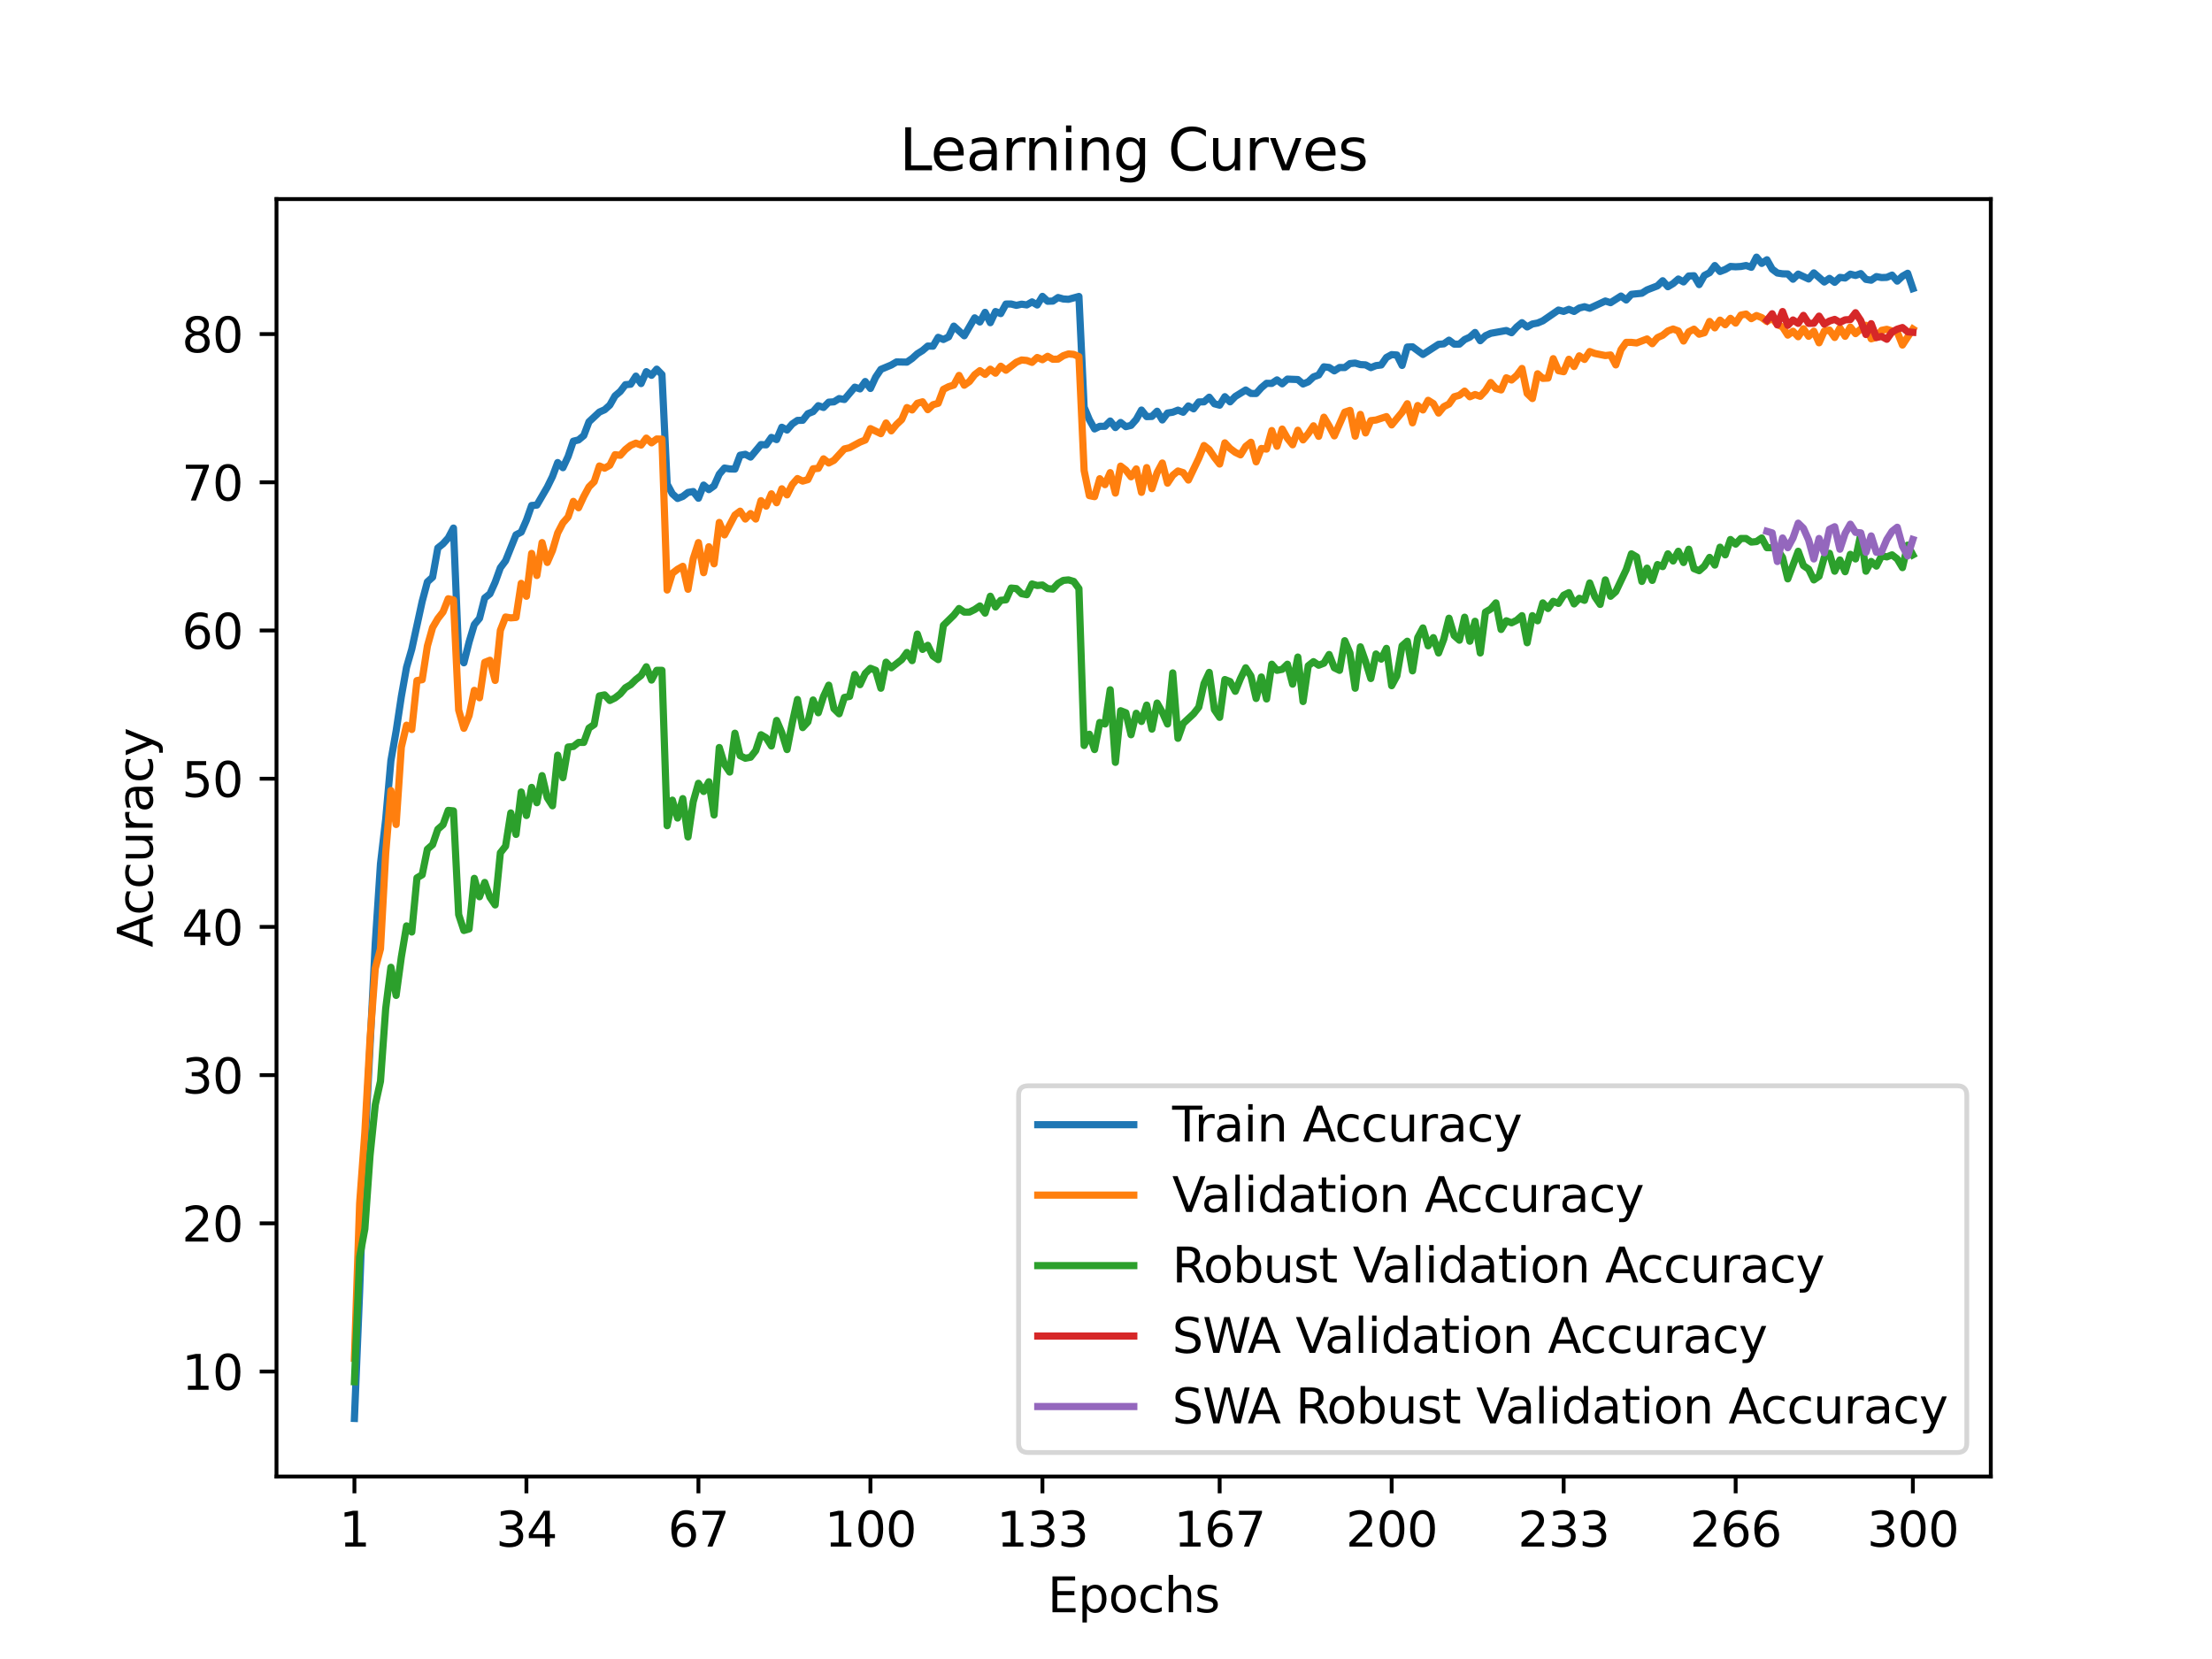 <?xml version="1.0" encoding="utf-8" standalone="no"?>
<!DOCTYPE svg PUBLIC "-//W3C//DTD SVG 1.1//EN"
  "http://www.w3.org/Graphics/SVG/1.1/DTD/svg11.dtd">
<svg xmlns:xlink="http://www.w3.org/1999/xlink" width="460.8pt" height="345.6pt" viewBox="0 0 460.8 345.6" xmlns="http://www.w3.org/2000/svg" version="1.1">
 <defs>
  <style type="text/css">*{stroke-linejoin: round; stroke-linecap: butt}</style>
 </defs>
 <g id="figure_1">
  <g id="patch_1">
   <path d="M 0 345.6 
L 460.8 345.6 
L 460.8 0 
L 0 0 
z
" style="fill: #ffffff"/>
  </g>
  <g id="axes_1">
   <g id="patch_2">
    <path d="M 57.6 307.584 
L 414.72 307.584 
L 414.72 41.472 
L 57.6 41.472 
z
" style="fill: #ffffff"/>
   </g>
   <g id="matplotlib.axis_1">
    <g id="xtick_1">
     <g id="line2d_1">
      <defs>
       <path id="m55109e3417" d="M 0 0 
L 0 3.5 
" style="stroke: #000000; stroke-width: 0.8"/>
      </defs>
      <g>
       <use xlink:href="#m55109e3417" x="73.833" y="307.584" style="stroke: #000000; stroke-width: 0.8"/>
      </g>
     </g>
     <g id="text_1">
      <!-- 1 -->
      <g transform="translate(70.651 322.182) scale(0.1 -0.1)">
       <defs>
        <path id="DejaVuSans-31" d="M 794 531 
L 1825 531 
L 1825 4091 
L 703 3866 
L 703 4441 
L 1819 4666 
L 2450 4666 
L 2450 531 
L 3481 531 
L 3481 0 
L 794 0 
L 794 531 
z
" transform="scale(0.016)"/>
       </defs>
       <use xlink:href="#DejaVuSans-31"/>
      </g>
     </g>
    </g>
    <g id="xtick_2">
     <g id="line2d_2">
      <g>
       <use xlink:href="#m55109e3417" x="109.664" y="307.584" style="stroke: #000000; stroke-width: 0.8"/>
      </g>
     </g>
     <g id="text_2">
      <!-- 34 -->
      <g transform="translate(103.302 322.182) scale(0.1 -0.1)">
       <defs>
        <path id="DejaVuSans-33" d="M 2597 2516 
Q 3050 2419 3304 2112 
Q 3559 1806 3559 1356 
Q 3559 666 3084 287 
Q 2609 -91 1734 -91 
Q 1441 -91 1130 -33 
Q 819 25 488 141 
L 488 750 
Q 750 597 1062 519 
Q 1375 441 1716 441 
Q 2309 441 2620 675 
Q 2931 909 2931 1356 
Q 2931 1769 2642 2001 
Q 2353 2234 1838 2234 
L 1294 2234 
L 1294 2753 
L 1863 2753 
Q 2328 2753 2575 2939 
Q 2822 3125 2822 3475 
Q 2822 3834 2567 4026 
Q 2313 4219 1838 4219 
Q 1578 4219 1281 4162 
Q 984 4106 628 3988 
L 628 4550 
Q 988 4650 1302 4700 
Q 1616 4750 1894 4750 
Q 2613 4750 3031 4423 
Q 3450 4097 3450 3541 
Q 3450 3153 3228 2886 
Q 3006 2619 2597 2516 
z
" transform="scale(0.016)"/>
        <path id="DejaVuSans-34" d="M 2419 4116 
L 825 1625 
L 2419 1625 
L 2419 4116 
z
M 2253 4666 
L 3047 4666 
L 3047 1625 
L 3713 1625 
L 3713 1100 
L 3047 1100 
L 3047 0 
L 2419 0 
L 2419 1100 
L 313 1100 
L 313 1709 
L 2253 4666 
z
" transform="scale(0.016)"/>
       </defs>
       <use xlink:href="#DejaVuSans-33"/>
       <use xlink:href="#DejaVuSans-34" x="63.623"/>
      </g>
     </g>
    </g>
    <g id="xtick_3">
     <g id="line2d_3">
      <g>
       <use xlink:href="#m55109e3417" x="145.496" y="307.584" style="stroke: #000000; stroke-width: 0.8"/>
      </g>
     </g>
     <g id="text_3">
      <!-- 67 -->
      <g transform="translate(139.133 322.182) scale(0.1 -0.1)">
       <defs>
        <path id="DejaVuSans-36" d="M 2113 2584 
Q 1688 2584 1439 2293 
Q 1191 2003 1191 1497 
Q 1191 994 1439 701 
Q 1688 409 2113 409 
Q 2538 409 2786 701 
Q 3034 994 3034 1497 
Q 3034 2003 2786 2293 
Q 2538 2584 2113 2584 
z
M 3366 4563 
L 3366 3988 
Q 3128 4100 2886 4159 
Q 2644 4219 2406 4219 
Q 1781 4219 1451 3797 
Q 1122 3375 1075 2522 
Q 1259 2794 1537 2939 
Q 1816 3084 2150 3084 
Q 2853 3084 3261 2657 
Q 3669 2231 3669 1497 
Q 3669 778 3244 343 
Q 2819 -91 2113 -91 
Q 1303 -91 875 529 
Q 447 1150 447 2328 
Q 447 3434 972 4092 
Q 1497 4750 2381 4750 
Q 2619 4750 2861 4703 
Q 3103 4656 3366 4563 
z
" transform="scale(0.016)"/>
        <path id="DejaVuSans-37" d="M 525 4666 
L 3525 4666 
L 3525 4397 
L 1831 0 
L 1172 0 
L 2766 4134 
L 525 4134 
L 525 4666 
z
" transform="scale(0.016)"/>
       </defs>
       <use xlink:href="#DejaVuSans-36"/>
       <use xlink:href="#DejaVuSans-37" x="63.623"/>
      </g>
     </g>
    </g>
    <g id="xtick_4">
     <g id="line2d_4">
      <g>
       <use xlink:href="#m55109e3417" x="181.327" y="307.584" style="stroke: #000000; stroke-width: 0.8"/>
      </g>
     </g>
     <g id="text_4">
      <!-- 100 -->
      <g transform="translate(171.783 322.182) scale(0.1 -0.1)">
       <defs>
        <path id="DejaVuSans-30" d="M 2034 4250 
Q 1547 4250 1301 3770 
Q 1056 3291 1056 2328 
Q 1056 1369 1301 889 
Q 1547 409 2034 409 
Q 2525 409 2770 889 
Q 3016 1369 3016 2328 
Q 3016 3291 2770 3770 
Q 2525 4250 2034 4250 
z
M 2034 4750 
Q 2819 4750 3233 4129 
Q 3647 3509 3647 2328 
Q 3647 1150 3233 529 
Q 2819 -91 2034 -91 
Q 1250 -91 836 529 
Q 422 1150 422 2328 
Q 422 3509 836 4129 
Q 1250 4750 2034 4750 
z
" transform="scale(0.016)"/>
       </defs>
       <use xlink:href="#DejaVuSans-31"/>
       <use xlink:href="#DejaVuSans-30" x="63.623"/>
       <use xlink:href="#DejaVuSans-30" x="127.246"/>
      </g>
     </g>
    </g>
    <g id="xtick_5">
     <g id="line2d_5">
      <g>
       <use xlink:href="#m55109e3417" x="217.158" y="307.584" style="stroke: #000000; stroke-width: 0.8"/>
      </g>
     </g>
     <g id="text_5">
      <!-- 133 -->
      <g transform="translate(207.615 322.182) scale(0.1 -0.1)">
       <use xlink:href="#DejaVuSans-31"/>
       <use xlink:href="#DejaVuSans-33" x="63.623"/>
       <use xlink:href="#DejaVuSans-33" x="127.246"/>
      </g>
     </g>
    </g>
    <g id="xtick_6">
     <g id="line2d_6">
      <g>
       <use xlink:href="#m55109e3417" x="254.076" y="307.584" style="stroke: #000000; stroke-width: 0.8"/>
      </g>
     </g>
     <g id="text_6">
      <!-- 167 -->
      <g transform="translate(244.532 322.182) scale(0.1 -0.1)">
       <use xlink:href="#DejaVuSans-31"/>
       <use xlink:href="#DejaVuSans-36" x="63.623"/>
       <use xlink:href="#DejaVuSans-37" x="127.246"/>
      </g>
     </g>
    </g>
    <g id="xtick_7">
     <g id="line2d_7">
      <g>
       <use xlink:href="#m55109e3417" x="289.907" y="307.584" style="stroke: #000000; stroke-width: 0.8"/>
      </g>
     </g>
     <g id="text_7">
      <!-- 200 -->
      <g transform="translate(280.363 322.182) scale(0.1 -0.1)">
       <defs>
        <path id="DejaVuSans-32" d="M 1228 531 
L 3431 531 
L 3431 0 
L 469 0 
L 469 531 
Q 828 903 1448 1529 
Q 2069 2156 2228 2338 
Q 2531 2678 2651 2914 
Q 2772 3150 2772 3378 
Q 2772 3750 2511 3984 
Q 2250 4219 1831 4219 
Q 1534 4219 1204 4116 
Q 875 4013 500 3803 
L 500 4441 
Q 881 4594 1212 4672 
Q 1544 4750 1819 4750 
Q 2544 4750 2975 4387 
Q 3406 4025 3406 3419 
Q 3406 3131 3298 2873 
Q 3191 2616 2906 2266 
Q 2828 2175 2409 1742 
Q 1991 1309 1228 531 
z
" transform="scale(0.016)"/>
       </defs>
       <use xlink:href="#DejaVuSans-32"/>
       <use xlink:href="#DejaVuSans-30" x="63.623"/>
       <use xlink:href="#DejaVuSans-30" x="127.246"/>
      </g>
     </g>
    </g>
    <g id="xtick_8">
     <g id="line2d_8">
      <g>
       <use xlink:href="#m55109e3417" x="325.739" y="307.584" style="stroke: #000000; stroke-width: 0.8"/>
      </g>
     </g>
     <g id="text_8">
      <!-- 233 -->
      <g transform="translate(316.195 322.182) scale(0.1 -0.1)">
       <use xlink:href="#DejaVuSans-32"/>
       <use xlink:href="#DejaVuSans-33" x="63.623"/>
       <use xlink:href="#DejaVuSans-33" x="127.246"/>
      </g>
     </g>
    </g>
    <g id="xtick_9">
     <g id="line2d_9">
      <g>
       <use xlink:href="#m55109e3417" x="361.57" y="307.584" style="stroke: #000000; stroke-width: 0.8"/>
      </g>
     </g>
     <g id="text_9">
      <!-- 266 -->
      <g transform="translate(352.026 322.182) scale(0.1 -0.1)">
       <use xlink:href="#DejaVuSans-32"/>
       <use xlink:href="#DejaVuSans-36" x="63.623"/>
       <use xlink:href="#DejaVuSans-36" x="127.246"/>
      </g>
     </g>
    </g>
    <g id="xtick_10">
     <g id="line2d_10">
      <g>
       <use xlink:href="#m55109e3417" x="398.487" y="307.584" style="stroke: #000000; stroke-width: 0.8"/>
      </g>
     </g>
     <g id="text_10">
      <!-- 300 -->
      <g transform="translate(388.944 322.182) scale(0.1 -0.1)">
       <use xlink:href="#DejaVuSans-33"/>
       <use xlink:href="#DejaVuSans-30" x="63.623"/>
       <use xlink:href="#DejaVuSans-30" x="127.246"/>
      </g>
     </g>
    </g>
    <g id="text_11">
     <!-- Epochs -->
     <g transform="translate(218.244 335.861) scale(0.1 -0.1)">
      <defs>
       <path id="DejaVuSans-45" d="M 628 4666 
L 3578 4666 
L 3578 4134 
L 1259 4134 
L 1259 2753 
L 3481 2753 
L 3481 2222 
L 1259 2222 
L 1259 531 
L 3634 531 
L 3634 0 
L 628 0 
L 628 4666 
z
" transform="scale(0.016)"/>
       <path id="DejaVuSans-70" d="M 1159 525 
L 1159 -1331 
L 581 -1331 
L 581 3500 
L 1159 3500 
L 1159 2969 
Q 1341 3281 1617 3432 
Q 1894 3584 2278 3584 
Q 2916 3584 3314 3078 
Q 3713 2572 3713 1747 
Q 3713 922 3314 415 
Q 2916 -91 2278 -91 
Q 1894 -91 1617 61 
Q 1341 213 1159 525 
z
M 3116 1747 
Q 3116 2381 2855 2742 
Q 2594 3103 2138 3103 
Q 1681 3103 1420 2742 
Q 1159 2381 1159 1747 
Q 1159 1113 1420 752 
Q 1681 391 2138 391 
Q 2594 391 2855 752 
Q 3116 1113 3116 1747 
z
" transform="scale(0.016)"/>
       <path id="DejaVuSans-6f" d="M 1959 3097 
Q 1497 3097 1228 2736 
Q 959 2375 959 1747 
Q 959 1119 1226 758 
Q 1494 397 1959 397 
Q 2419 397 2687 759 
Q 2956 1122 2956 1747 
Q 2956 2369 2687 2733 
Q 2419 3097 1959 3097 
z
M 1959 3584 
Q 2709 3584 3137 3096 
Q 3566 2609 3566 1747 
Q 3566 888 3137 398 
Q 2709 -91 1959 -91 
Q 1206 -91 779 398 
Q 353 888 353 1747 
Q 353 2609 779 3096 
Q 1206 3584 1959 3584 
z
" transform="scale(0.016)"/>
       <path id="DejaVuSans-63" d="M 3122 3366 
L 3122 2828 
Q 2878 2963 2633 3030 
Q 2388 3097 2138 3097 
Q 1578 3097 1268 2742 
Q 959 2388 959 1747 
Q 959 1106 1268 751 
Q 1578 397 2138 397 
Q 2388 397 2633 464 
Q 2878 531 3122 666 
L 3122 134 
Q 2881 22 2623 -34 
Q 2366 -91 2075 -91 
Q 1284 -91 818 406 
Q 353 903 353 1747 
Q 353 2603 823 3093 
Q 1294 3584 2113 3584 
Q 2378 3584 2631 3529 
Q 2884 3475 3122 3366 
z
" transform="scale(0.016)"/>
       <path id="DejaVuSans-68" d="M 3513 2113 
L 3513 0 
L 2938 0 
L 2938 2094 
Q 2938 2591 2744 2837 
Q 2550 3084 2163 3084 
Q 1697 3084 1428 2787 
Q 1159 2491 1159 1978 
L 1159 0 
L 581 0 
L 581 4863 
L 1159 4863 
L 1159 2956 
Q 1366 3272 1645 3428 
Q 1925 3584 2291 3584 
Q 2894 3584 3203 3211 
Q 3513 2838 3513 2113 
z
" transform="scale(0.016)"/>
       <path id="DejaVuSans-73" d="M 2834 3397 
L 2834 2853 
Q 2591 2978 2328 3040 
Q 2066 3103 1784 3103 
Q 1356 3103 1142 2972 
Q 928 2841 928 2578 
Q 928 2378 1081 2264 
Q 1234 2150 1697 2047 
L 1894 2003 
Q 2506 1872 2764 1633 
Q 3022 1394 3022 966 
Q 3022 478 2636 193 
Q 2250 -91 1575 -91 
Q 1294 -91 989 -36 
Q 684 19 347 128 
L 347 722 
Q 666 556 975 473 
Q 1284 391 1588 391 
Q 1994 391 2212 530 
Q 2431 669 2431 922 
Q 2431 1156 2273 1281 
Q 2116 1406 1581 1522 
L 1381 1569 
Q 847 1681 609 1914 
Q 372 2147 372 2553 
Q 372 3047 722 3315 
Q 1072 3584 1716 3584 
Q 2034 3584 2315 3537 
Q 2597 3491 2834 3397 
z
" transform="scale(0.016)"/>
      </defs>
      <use xlink:href="#DejaVuSans-45"/>
      <use xlink:href="#DejaVuSans-70" x="63.184"/>
      <use xlink:href="#DejaVuSans-6f" x="126.66"/>
      <use xlink:href="#DejaVuSans-63" x="187.842"/>
      <use xlink:href="#DejaVuSans-68" x="242.822"/>
      <use xlink:href="#DejaVuSans-73" x="306.201"/>
     </g>
    </g>
   </g>
   <g id="matplotlib.axis_2">
    <g id="ytick_1">
     <g id="line2d_11">
      <defs>
       <path id="mc1abb9b8f1" d="M 0 0 
L -3.5 0 
" style="stroke: #000000; stroke-width: 0.8"/>
      </defs>
      <g>
       <use xlink:href="#mc1abb9b8f1" x="57.6" y="285.716" style="stroke: #000000; stroke-width: 0.8"/>
      </g>
     </g>
     <g id="text_12">
      <!-- 10 -->
      <g transform="translate(37.875 289.515) scale(0.1 -0.1)">
       <use xlink:href="#DejaVuSans-31"/>
       <use xlink:href="#DejaVuSans-30" x="63.623"/>
      </g>
     </g>
    </g>
    <g id="ytick_2">
     <g id="line2d_12">
      <g>
       <use xlink:href="#mc1abb9b8f1" x="57.6" y="254.841" style="stroke: #000000; stroke-width: 0.8"/>
      </g>
     </g>
     <g id="text_13">
      <!-- 20 -->
      <g transform="translate(37.875 258.64) scale(0.1 -0.1)">
       <use xlink:href="#DejaVuSans-32"/>
       <use xlink:href="#DejaVuSans-30" x="63.623"/>
      </g>
     </g>
    </g>
    <g id="ytick_3">
     <g id="line2d_13">
      <g>
       <use xlink:href="#mc1abb9b8f1" x="57.6" y="223.966" style="stroke: #000000; stroke-width: 0.8"/>
      </g>
     </g>
     <g id="text_14">
      <!-- 30 -->
      <g transform="translate(37.875 227.766) scale(0.1 -0.1)">
       <use xlink:href="#DejaVuSans-33"/>
       <use xlink:href="#DejaVuSans-30" x="63.623"/>
      </g>
     </g>
    </g>
    <g id="ytick_4">
     <g id="line2d_14">
      <g>
       <use xlink:href="#mc1abb9b8f1" x="57.6" y="193.092" style="stroke: #000000; stroke-width: 0.8"/>
      </g>
     </g>
     <g id="text_15">
      <!-- 40 -->
      <g transform="translate(37.875 196.891) scale(0.1 -0.1)">
       <use xlink:href="#DejaVuSans-34"/>
       <use xlink:href="#DejaVuSans-30" x="63.623"/>
      </g>
     </g>
    </g>
    <g id="ytick_5">
     <g id="line2d_15">
      <g>
       <use xlink:href="#mc1abb9b8f1" x="57.6" y="162.217" style="stroke: #000000; stroke-width: 0.8"/>
      </g>
     </g>
     <g id="text_16">
      <!-- 50 -->
      <g transform="translate(37.875 166.016) scale(0.1 -0.1)">
       <defs>
        <path id="DejaVuSans-35" d="M 691 4666 
L 3169 4666 
L 3169 4134 
L 1269 4134 
L 1269 2991 
Q 1406 3038 1543 3061 
Q 1681 3084 1819 3084 
Q 2600 3084 3056 2656 
Q 3513 2228 3513 1497 
Q 3513 744 3044 326 
Q 2575 -91 1722 -91 
Q 1428 -91 1123 -41 
Q 819 9 494 109 
L 494 744 
Q 775 591 1075 516 
Q 1375 441 1709 441 
Q 2250 441 2565 725 
Q 2881 1009 2881 1497 
Q 2881 1984 2565 2268 
Q 2250 2553 1709 2553 
Q 1456 2553 1204 2497 
Q 953 2441 691 2322 
L 691 4666 
z
" transform="scale(0.016)"/>
       </defs>
       <use xlink:href="#DejaVuSans-35"/>
       <use xlink:href="#DejaVuSans-30" x="63.623"/>
      </g>
     </g>
    </g>
    <g id="ytick_6">
     <g id="line2d_16">
      <g>
       <use xlink:href="#mc1abb9b8f1" x="57.6" y="131.342" style="stroke: #000000; stroke-width: 0.8"/>
      </g>
     </g>
     <g id="text_17">
      <!-- 60 -->
      <g transform="translate(37.875 135.141) scale(0.1 -0.1)">
       <use xlink:href="#DejaVuSans-36"/>
       <use xlink:href="#DejaVuSans-30" x="63.623"/>
      </g>
     </g>
    </g>
    <g id="ytick_7">
     <g id="line2d_17">
      <g>
       <use xlink:href="#mc1abb9b8f1" x="57.6" y="100.467" style="stroke: #000000; stroke-width: 0.8"/>
      </g>
     </g>
     <g id="text_18">
      <!-- 70 -->
      <g transform="translate(37.875 104.266) scale(0.1 -0.1)">
       <use xlink:href="#DejaVuSans-37"/>
       <use xlink:href="#DejaVuSans-30" x="63.623"/>
      </g>
     </g>
    </g>
    <g id="ytick_8">
     <g id="line2d_18">
      <g>
       <use xlink:href="#mc1abb9b8f1" x="57.6" y="69.592" style="stroke: #000000; stroke-width: 0.8"/>
      </g>
     </g>
     <g id="text_19">
      <!-- 80 -->
      <g transform="translate(37.875 73.391) scale(0.1 -0.1)">
       <defs>
        <path id="DejaVuSans-38" d="M 2034 2216 
Q 1584 2216 1326 1975 
Q 1069 1734 1069 1313 
Q 1069 891 1326 650 
Q 1584 409 2034 409 
Q 2484 409 2743 651 
Q 3003 894 3003 1313 
Q 3003 1734 2745 1975 
Q 2488 2216 2034 2216 
z
M 1403 2484 
Q 997 2584 770 2862 
Q 544 3141 544 3541 
Q 544 4100 942 4425 
Q 1341 4750 2034 4750 
Q 2731 4750 3128 4425 
Q 3525 4100 3525 3541 
Q 3525 3141 3298 2862 
Q 3072 2584 2669 2484 
Q 3125 2378 3379 2068 
Q 3634 1759 3634 1313 
Q 3634 634 3220 271 
Q 2806 -91 2034 -91 
Q 1263 -91 848 271 
Q 434 634 434 1313 
Q 434 1759 690 2068 
Q 947 2378 1403 2484 
z
M 1172 3481 
Q 1172 3119 1398 2916 
Q 1625 2713 2034 2713 
Q 2441 2713 2670 2916 
Q 2900 3119 2900 3481 
Q 2900 3844 2670 4047 
Q 2441 4250 2034 4250 
Q 1625 4250 1398 4047 
Q 1172 3844 1172 3481 
z
" transform="scale(0.016)"/>
       </defs>
       <use xlink:href="#DejaVuSans-38"/>
       <use xlink:href="#DejaVuSans-30" x="63.623"/>
      </g>
     </g>
    </g>
    <g id="text_20">
     <!-- Accuracy -->
     <g transform="translate(31.795 197.356) rotate(-90) scale(0.1 -0.1)">
      <defs>
       <path id="DejaVuSans-41" d="M 2188 4044 
L 1331 1722 
L 3047 1722 
L 2188 4044 
z
M 1831 4666 
L 2547 4666 
L 4325 0 
L 3669 0 
L 3244 1197 
L 1141 1197 
L 716 0 
L 50 0 
L 1831 4666 
z
" transform="scale(0.016)"/>
       <path id="DejaVuSans-75" d="M 544 1381 
L 544 3500 
L 1119 3500 
L 1119 1403 
Q 1119 906 1312 657 
Q 1506 409 1894 409 
Q 2359 409 2629 706 
Q 2900 1003 2900 1516 
L 2900 3500 
L 3475 3500 
L 3475 0 
L 2900 0 
L 2900 538 
Q 2691 219 2414 64 
Q 2138 -91 1772 -91 
Q 1169 -91 856 284 
Q 544 659 544 1381 
z
M 1991 3584 
L 1991 3584 
z
" transform="scale(0.016)"/>
       <path id="DejaVuSans-72" d="M 2631 2963 
Q 2534 3019 2420 3045 
Q 2306 3072 2169 3072 
Q 1681 3072 1420 2755 
Q 1159 2438 1159 1844 
L 1159 0 
L 581 0 
L 581 3500 
L 1159 3500 
L 1159 2956 
Q 1341 3275 1631 3429 
Q 1922 3584 2338 3584 
Q 2397 3584 2469 3576 
Q 2541 3569 2628 3553 
L 2631 2963 
z
" transform="scale(0.016)"/>
       <path id="DejaVuSans-61" d="M 2194 1759 
Q 1497 1759 1228 1600 
Q 959 1441 959 1056 
Q 959 750 1161 570 
Q 1363 391 1709 391 
Q 2188 391 2477 730 
Q 2766 1069 2766 1631 
L 2766 1759 
L 2194 1759 
z
M 3341 1997 
L 3341 0 
L 2766 0 
L 2766 531 
Q 2569 213 2275 61 
Q 1981 -91 1556 -91 
Q 1019 -91 701 211 
Q 384 513 384 1019 
Q 384 1609 779 1909 
Q 1175 2209 1959 2209 
L 2766 2209 
L 2766 2266 
Q 2766 2663 2505 2880 
Q 2244 3097 1772 3097 
Q 1472 3097 1187 3025 
Q 903 2953 641 2809 
L 641 3341 
Q 956 3463 1253 3523 
Q 1550 3584 1831 3584 
Q 2591 3584 2966 3190 
Q 3341 2797 3341 1997 
z
" transform="scale(0.016)"/>
       <path id="DejaVuSans-79" d="M 2059 -325 
Q 1816 -950 1584 -1140 
Q 1353 -1331 966 -1331 
L 506 -1331 
L 506 -850 
L 844 -850 
Q 1081 -850 1212 -737 
Q 1344 -625 1503 -206 
L 1606 56 
L 191 3500 
L 800 3500 
L 1894 763 
L 2988 3500 
L 3597 3500 
L 2059 -325 
z
" transform="scale(0.016)"/>
      </defs>
      <use xlink:href="#DejaVuSans-41"/>
      <use xlink:href="#DejaVuSans-63" x="66.658"/>
      <use xlink:href="#DejaVuSans-63" x="121.639"/>
      <use xlink:href="#DejaVuSans-75" x="176.619"/>
      <use xlink:href="#DejaVuSans-72" x="239.998"/>
      <use xlink:href="#DejaVuSans-61" x="281.111"/>
      <use xlink:href="#DejaVuSans-63" x="342.391"/>
      <use xlink:href="#DejaVuSans-79" x="397.371"/>
     </g>
    </g>
   </g>
   <g id="line2d_19">
    <path d="M 73.833 295.488 
L 74.919 269.028 
L 76.004 239.226 
L 78.176 196.457 
L 79.262 179.954 
L 80.348 170.676 
L 81.433 158.465 
L 82.519 152.298 
L 83.605 145.104 
L 84.691 138.999 
L 85.777 135.24 
L 87.948 125.283 
L 89.034 121.215 
L 90.12 120.235 
L 91.206 114.152 
L 92.291 113.28 
L 93.377 112.076 
L 94.463 110.007 
L 95.549 136.452 
L 96.635 138.073 
L 97.72 133.75 
L 98.806 130.107 
L 99.892 128.81 
L 100.978 124.565 
L 102.064 123.708 
L 103.149 121.292 
L 104.235 118.274 
L 105.321 116.823 
L 107.493 111.412 
L 108.578 110.849 
L 109.664 108.371 
L 110.75 105.299 
L 111.836 105.222 
L 114.007 101.486 
L 115.093 99.263 
L 116.179 96.361 
L 117.265 97.426 
L 118.351 95.087 
L 119.436 91.907 
L 120.522 91.644 
L 121.608 90.741 
L 122.694 87.87 
L 124.865 85.84 
L 125.951 85.361 
L 127.037 84.389 
L 128.123 82.467 
L 129.209 81.548 
L 130.294 80.136 
L 131.38 80.043 
L 132.466 78.353 
L 133.552 79.904 
L 134.638 77.427 
L 135.723 78.183 
L 136.809 76.902 
L 137.895 78.021 
L 138.981 100.853 
L 140.067 102.867 
L 141.152 103.84 
L 142.238 103.415 
L 143.324 102.582 
L 144.41 102.397 
L 145.496 103.794 
L 146.581 101.054 
L 147.667 101.995 
L 148.753 101.216 
L 149.839 98.777 
L 150.925 97.503 
L 152.01 97.688 
L 153.096 97.719 
L 154.182 94.832 
L 155.268 94.639 
L 156.354 95.218 
L 158.525 92.609 
L 159.611 92.671 
L 160.697 91.12 
L 161.783 91.575 
L 162.868 89.005 
L 163.954 89.584 
L 165.04 88.318 
L 166.126 87.577 
L 167.212 87.554 
L 168.297 86.18 
L 169.383 85.747 
L 170.469 84.512 
L 171.555 84.883 
L 172.641 83.779 
L 173.726 83.71 
L 174.812 83.03 
L 175.898 83.223 
L 178.07 80.653 
L 179.155 81.016 
L 180.241 79.48 
L 181.327 80.923 
L 182.413 78.569 
L 183.499 76.948 
L 185.67 76.037 
L 186.756 75.397 
L 188.928 75.435 
L 190.013 74.679 
L 191.099 73.698 
L 192.185 73.019 
L 193.271 72.093 
L 194.357 72.116 
L 195.442 70.271 
L 196.528 70.719 
L 197.614 70.179 
L 198.7 67.94 
L 200.871 69.947 
L 203.043 66.211 
L 204.129 67.076 
L 205.215 65.069 
L 206.3 67.222 
L 207.386 64.899 
L 208.472 65.324 
L 209.558 63.34 
L 210.644 63.332 
L 211.729 63.61 
L 212.815 63.363 
L 213.901 63.517 
L 214.987 62.892 
L 216.073 63.533 
L 217.158 61.742 
L 218.244 62.753 
L 219.33 62.722 
L 220.416 61.981 
L 221.502 62.282 
L 222.587 62.352 
L 224.759 61.758 
L 225.845 84.821 
L 226.931 87.422 
L 228.016 89.352 
L 229.102 88.812 
L 230.188 88.804 
L 231.274 87.708 
L 232.36 89.066 
L 233.445 88.009 
L 234.531 88.881 
L 235.617 88.611 
L 236.703 87.376 
L 237.789 85.423 
L 238.875 86.789 
L 239.96 86.751 
L 241.046 85.67 
L 242.132 87.484 
L 243.218 86.041 
L 244.304 85.871 
L 245.389 85.439 
L 246.475 85.879 
L 247.561 84.566 
L 248.647 85.168 
L 249.733 83.733 
L 250.818 83.71 
L 251.904 82.745 
L 252.99 84.119 
L 254.076 84.404 
L 255.162 82.637 
L 256.247 83.71 
L 257.333 82.59 
L 259.505 81.247 
L 260.591 81.965 
L 261.676 81.973 
L 262.762 80.769 
L 263.848 79.85 
L 264.934 79.873 
L 266.02 79.14 
L 267.105 79.958 
L 268.191 78.978 
L 270.363 79.063 
L 271.449 79.989 
L 272.534 79.541 
L 273.62 78.515 
L 274.706 78.121 
L 275.792 76.415 
L 276.878 76.547 
L 277.963 77.257 
L 279.049 76.554 
L 280.135 76.57 
L 281.221 75.744 
L 282.307 75.636 
L 283.392 75.952 
L 284.478 76.006 
L 285.564 76.585 
L 286.65 76.161 
L 287.736 76.029 
L 288.821 74.47 
L 289.907 73.876 
L 290.993 73.953 
L 292.079 76.122 
L 293.165 72.294 
L 294.25 72.247 
L 296.422 73.837 
L 299.679 71.73 
L 300.765 71.63 
L 301.851 70.866 
L 302.937 71.684 
L 304.023 71.684 
L 305.108 70.734 
L 306.194 70.233 
L 307.28 69.26 
L 308.366 70.974 
L 309.452 69.932 
L 310.537 69.438 
L 313.795 68.851 
L 314.881 69.314 
L 315.966 68.118 
L 317.052 67.222 
L 318.138 68.11 
L 319.224 67.493 
L 320.31 67.292 
L 321.395 66.836 
L 324.653 64.59 
L 325.739 64.868 
L 326.824 64.436 
L 327.91 64.876 
L 328.996 64.166 
L 330.082 63.896 
L 331.168 64.22 
L 334.425 62.707 
L 335.511 63.054 
L 337.682 61.673 
L 338.768 62.491 
L 339.854 61.31 
L 342.026 61.086 
L 343.111 60.391 
L 345.283 59.55 
L 346.369 58.485 
L 347.455 59.728 
L 348.54 59.071 
L 349.626 58.13 
L 350.712 58.732 
L 351.798 57.497 
L 352.884 57.443 
L 353.969 59.288 
L 355.055 57.381 
L 356.141 56.802 
L 357.227 55.32 
L 358.313 56.555 
L 359.398 56.138 
L 360.484 55.505 
L 361.57 55.575 
L 362.656 55.513 
L 363.742 55.312 
L 364.827 55.683 
L 365.913 53.568 
L 366.999 54.872 
L 368.085 54.116 
L 369.171 56.061 
L 370.256 56.872 
L 371.342 57.041 
L 372.428 57.065 
L 373.514 58.168 
L 374.6 57.103 
L 376.771 58.114 
L 377.857 56.848 
L 380.029 58.747 
L 381.114 57.991 
L 382.2 58.809 
L 383.286 57.782 
L 384.372 57.914 
L 385.458 57.111 
L 386.543 57.381 
L 387.629 56.995 
L 388.715 58.199 
L 389.801 58.369 
L 390.887 57.62 
L 391.972 57.821 
L 393.058 57.782 
L 394.144 57.312 
L 395.23 58.562 
L 396.316 57.543 
L 397.401 56.926 
L 398.487 60.121 
L 398.487 60.121 
" clip-path="url(#pabd6b63514)" style="fill: none; stroke: #1f77b4; stroke-width: 1.5; stroke-linecap: square"/>
   </g>
   <g id="line2d_20">
    <path d="M 73.833 282.968 
L 74.919 250.704 
L 76.004 235.915 
L 77.09 216.34 
L 78.176 201.736 
L 79.262 197.661 
L 80.348 177.778 
L 81.433 164.687 
L 82.519 171.757 
L 83.605 155.64 
L 84.691 151.071 
L 85.777 151.966 
L 86.862 141.777 
L 87.948 141.592 
L 89.034 134.584 
L 90.12 130.724 
L 91.206 128.872 
L 92.291 127.482 
L 93.377 124.735 
L 94.463 124.982 
L 95.549 147.922 
L 96.635 151.719 
L 97.72 149.064 
L 98.806 143.815 
L 99.892 145.359 
L 100.978 137.98 
L 102.064 137.548 
L 103.149 141.747 
L 104.235 131.311 
L 105.321 128.532 
L 106.407 128.717 
L 107.493 128.625 
L 108.578 121.524 
L 109.664 124.21 
L 110.75 115.287 
L 111.836 119.887 
L 112.922 113.033 
L 114.007 117.17 
L 115.093 114.669 
L 116.179 111.026 
L 117.265 108.927 
L 118.351 107.692 
L 119.436 104.45 
L 120.522 105.777 
L 121.608 103.431 
L 122.694 101.424 
L 123.78 100.343 
L 124.865 97.071 
L 125.951 97.534 
L 127.037 96.916 
L 128.123 94.724 
L 129.209 94.848 
L 130.294 93.644 
L 131.38 92.779 
L 132.466 92.316 
L 133.552 92.717 
L 134.638 91.266 
L 135.723 92.254 
L 136.809 91.451 
L 137.895 91.482 
L 138.981 122.913 
L 140.067 119.424 
L 141.152 118.59 
L 142.238 117.973 
L 143.324 122.759 
L 144.41 116.398 
L 145.496 113.033 
L 146.581 119.301 
L 147.667 113.897 
L 148.753 117.448 
L 149.839 108.834 
L 150.925 111.427 
L 153.096 107.29 
L 154.182 106.488 
L 155.268 108.124 
L 156.354 106.982 
L 157.439 108.124 
L 158.525 104.295 
L 159.611 105.438 
L 160.697 102.875 
L 161.783 104.728 
L 162.868 101.825 
L 163.954 103.091 
L 165.04 100.93 
L 166.126 99.695 
L 167.212 100.22 
L 168.297 99.911 
L 169.383 97.657 
L 170.469 97.565 
L 171.555 95.589 
L 172.641 96.453 
L 173.726 95.897 
L 175.898 93.52 
L 176.984 93.273 
L 179.155 92.1 
L 180.241 91.668 
L 181.327 89.29 
L 183.499 90.34 
L 184.584 88.117 
L 185.67 89.753 
L 186.756 88.426 
L 187.842 87.407 
L 188.928 84.906 
L 190.013 85.4 
L 191.099 84.011 
L 192.185 83.702 
L 193.271 85.338 
L 194.357 84.319 
L 195.442 84.011 
L 196.528 81.108 
L 197.614 80.553 
L 198.7 80.213 
L 199.786 78.206 
L 200.871 80.244 
L 201.957 79.472 
L 203.043 78.052 
L 204.129 77.218 
L 205.215 77.99 
L 206.3 76.909 
L 207.386 77.743 
L 208.472 76.292 
L 209.558 77.126 
L 211.729 75.458 
L 212.815 74.995 
L 213.901 75.088 
L 214.987 75.489 
L 216.073 74.47 
L 217.158 74.933 
L 218.244 74.223 
L 219.33 74.841 
L 220.416 74.81 
L 221.502 74.1 
L 222.587 73.729 
L 223.673 73.822 
L 224.759 74.285 
L 225.845 98.028 
L 226.931 103.246 
L 228.016 103.462 
L 229.102 99.726 
L 230.188 100.961 
L 231.274 98.46 
L 232.36 102.721 
L 233.445 97.102 
L 234.531 97.935 
L 235.617 99.325 
L 236.703 97.688 
L 237.789 102.566 
L 238.875 97.41 
L 239.96 101.795 
L 241.046 98.46 
L 242.132 96.453 
L 243.218 100.652 
L 244.304 99.016 
L 245.389 98.12 
L 246.475 98.46 
L 247.561 100.004 
L 249.733 95.465 
L 250.818 92.81 
L 251.904 93.674 
L 252.99 95.28 
L 254.076 96.669 
L 255.162 92.254 
L 256.247 93.427 
L 257.333 94.23 
L 258.419 94.755 
L 259.505 92.995 
L 260.591 92.131 
L 261.676 96.206 
L 262.762 93.427 
L 263.848 93.551 
L 264.934 89.692 
L 266.02 92.964 
L 267.105 89.383 
L 268.191 91.297 
L 269.277 92.656 
L 270.363 89.63 
L 271.449 91.637 
L 272.534 90.34 
L 273.62 88.704 
L 274.706 90.896 
L 275.792 86.913 
L 276.878 88.734 
L 277.963 90.803 
L 280.135 85.863 
L 281.221 85.493 
L 282.307 90.865 
L 283.392 86.326 
L 284.478 90.186 
L 285.564 87.623 
L 286.65 87.499 
L 288.821 86.789 
L 289.907 88.518 
L 292.079 85.894 
L 293.165 84.103 
L 294.25 88.086 
L 295.336 84.474 
L 296.422 85.4 
L 297.508 83.393 
L 298.594 84.072 
L 299.679 86.048 
L 300.765 84.721 
L 301.851 84.165 
L 302.937 82.652 
L 304.023 82.343 
L 305.108 81.479 
L 306.194 82.652 
L 307.28 82.189 
L 308.366 82.559 
L 309.452 81.386 
L 310.537 79.688 
L 311.623 80.923 
L 312.709 81.232 
L 313.795 78.7 
L 314.881 79.163 
L 315.966 78.206 
L 317.052 76.755 
L 318.138 81.973 
L 319.224 83.023 
L 320.31 77.867 
L 321.395 78.824 
L 322.481 78.762 
L 323.567 74.717 
L 324.653 77.218 
L 325.739 77.434 
L 326.824 74.841 
L 327.91 76.354 
L 328.996 74.131 
L 330.082 74.872 
L 331.168 73.235 
L 332.253 73.637 
L 334.425 74.069 
L 335.511 73.945 
L 336.597 76.014 
L 337.682 72.834 
L 338.768 71.321 
L 339.854 71.321 
L 340.94 71.445 
L 343.111 70.611 
L 344.197 71.599 
L 345.283 70.333 
L 346.369 69.839 
L 347.455 68.944 
L 348.54 68.542 
L 349.626 68.944 
L 350.712 71.043 
L 351.798 69.129 
L 352.884 68.573 
L 353.969 69.623 
L 355.055 69.314 
L 356.141 66.968 
L 357.227 68.295 
L 358.313 66.69 
L 359.398 67.647 
L 360.484 66.319 
L 361.57 67.307 
L 362.656 65.64 
L 363.742 65.424 
L 364.827 66.381 
L 365.913 65.733 
L 366.999 66.165 
L 368.085 66.968 
L 369.171 66.258 
L 370.256 67.616 
L 371.342 68.11 
L 372.428 69.808 
L 373.514 69.005 
L 374.6 70.148 
L 375.685 68.481 
L 376.771 70.055 
L 377.857 69.005 
L 378.943 71.414 
L 380.029 68.975 
L 381.114 68.758 
L 382.2 70.302 
L 383.286 68.326 
L 384.372 70.055 
L 385.458 68.141 
L 386.543 69.499 
L 387.629 68.542 
L 388.715 67.77 
L 389.801 70.58 
L 390.887 70.271 
L 391.972 68.82 
L 393.058 68.604 
L 394.144 68.944 
L 395.23 69.16 
L 396.316 71.877 
L 398.487 68.542 
L 398.487 68.542 
" clip-path="url(#pabd6b63514)" style="fill: none; stroke: #ff7f0e; stroke-width: 1.5; stroke-linecap: square"/>
   </g>
   <g id="line2d_21">
    <path d="M 73.833 287.845 
L 74.919 261.868 
L 76.004 256.012 
L 77.09 240.681 
L 78.176 230.141 
L 79.262 225.244 
L 80.348 210.126 
L 81.433 201.502 
L 82.519 207.358 
L 83.605 199.373 
L 84.691 192.879 
L 85.777 194.156 
L 86.862 182.871 
L 87.948 182.232 
L 89.034 176.909 
L 90.12 175.951 
L 91.206 172.757 
L 92.291 171.799 
L 93.377 168.817 
L 94.463 168.924 
L 95.549 190.536 
L 96.635 193.837 
L 97.72 193.517 
L 98.806 182.977 
L 99.892 186.81 
L 100.978 183.829 
L 102.064 186.917 
L 103.149 188.514 
L 104.235 177.654 
L 105.321 176.27 
L 106.407 169.35 
L 107.493 173.821 
L 108.578 164.985 
L 109.664 169.882 
L 110.75 164.027 
L 111.836 167.221 
L 112.922 161.578 
L 114.007 166.156 
L 115.093 167.859 
L 116.179 157.319 
L 117.265 162.004 
L 118.351 155.616 
L 119.436 155.509 
L 120.522 154.658 
L 121.608 154.658 
L 122.694 151.677 
L 123.78 150.931 
L 124.865 144.969 
L 125.951 144.756 
L 127.037 145.927 
L 128.123 145.395 
L 129.209 144.543 
L 130.294 143.266 
L 131.38 142.627 
L 132.466 141.562 
L 133.552 140.711 
L 134.638 138.901 
L 135.723 141.669 
L 136.809 139.646 
L 137.895 139.646 
L 138.981 172.011 
L 140.067 166.688 
L 141.152 170.414 
L 142.238 166.369 
L 143.324 174.354 
L 144.41 167.008 
L 145.496 163.175 
L 146.581 164.878 
L 147.667 162.855 
L 148.753 169.776 
L 149.839 155.722 
L 150.925 159.236 
L 152.01 160.833 
L 153.096 152.741 
L 154.182 157.426 
L 155.268 157.958 
L 156.354 157.745 
L 157.439 156.361 
L 158.525 153.061 
L 159.611 153.699 
L 160.697 155.403 
L 161.783 150.08 
L 162.868 152.635 
L 163.954 156.148 
L 165.04 150.612 
L 166.126 145.715 
L 167.212 151.57 
L 168.297 150.399 
L 169.383 145.821 
L 170.469 148.483 
L 171.555 145.076 
L 172.641 142.734 
L 173.726 147.631 
L 174.812 148.696 
L 175.898 145.289 
L 176.984 145.076 
L 178.07 140.498 
L 179.155 142.627 
L 180.241 140.285 
L 181.327 139.22 
L 182.413 139.646 
L 183.499 143.372 
L 184.584 137.943 
L 185.67 139.114 
L 187.842 137.41 
L 188.928 135.92 
L 190.013 137.623 
L 191.099 132.087 
L 192.185 135.281 
L 193.271 134.429 
L 194.357 136.665 
L 195.442 137.41 
L 196.528 130.277 
L 198.7 128.148 
L 199.786 126.764 
L 200.871 127.509 
L 201.957 127.509 
L 203.043 126.977 
L 204.129 126.231 
L 205.215 127.722 
L 206.3 124.209 
L 207.386 126.444 
L 208.472 125.06 
L 209.558 124.954 
L 210.644 122.505 
L 211.729 122.612 
L 212.815 123.676 
L 213.901 123.889 
L 214.987 121.653 
L 216.073 121.973 
L 217.158 121.866 
L 218.244 122.612 
L 219.33 122.718 
L 220.416 121.547 
L 221.502 120.908 
L 222.587 120.802 
L 223.673 121.121 
L 224.759 122.612 
L 225.845 155.296 
L 226.931 152.954 
L 228.016 156.148 
L 229.102 150.505 
L 230.188 150.825 
L 231.274 143.692 
L 232.36 158.81 
L 233.445 148.057 
L 234.531 148.483 
L 235.617 153.061 
L 236.703 148.589 
L 237.789 150.293 
L 238.875 146.886 
L 239.96 151.89 
L 241.046 146.46 
L 242.132 148.376 
L 243.218 150.825 
L 244.304 140.178 
L 245.389 153.806 
L 246.475 150.718 
L 248.647 148.696 
L 249.733 147.312 
L 250.818 142.414 
L 251.904 140.072 
L 252.99 147.844 
L 254.076 149.441 
L 255.162 141.562 
L 256.247 141.988 
L 257.333 144.011 
L 258.419 141.349 
L 259.505 139.114 
L 260.591 140.817 
L 261.676 145.502 
L 262.762 141.03 
L 263.848 145.608 
L 264.934 138.368 
L 266.02 139.646 
L 267.105 139.433 
L 268.191 138.368 
L 269.277 142.521 
L 270.363 136.878 
L 271.449 146.14 
L 272.534 138.688 
L 273.62 137.836 
L 274.706 138.581 
L 275.792 138.156 
L 276.878 136.346 
L 277.963 139.114 
L 279.049 139.646 
L 280.135 133.471 
L 281.221 136.026 
L 282.307 143.372 
L 283.392 134.749 
L 284.478 137.836 
L 285.564 141.349 
L 286.65 136.239 
L 287.736 137.304 
L 288.821 135.068 
L 289.907 142.84 
L 290.993 140.817 
L 292.079 134.536 
L 293.165 133.578 
L 294.25 139.753 
L 295.336 132.832 
L 296.422 130.809 
L 297.508 134.536 
L 298.594 132.832 
L 299.679 136.026 
L 300.765 133.152 
L 301.851 128.787 
L 302.937 132.406 
L 304.023 133.365 
L 305.108 128.574 
L 306.194 133.578 
L 307.28 129.425 
L 308.366 136.026 
L 309.452 127.509 
L 310.537 126.87 
L 311.623 125.593 
L 312.709 131.129 
L 313.795 129.319 
L 314.881 129.745 
L 315.966 129.212 
L 317.052 128.254 
L 318.138 133.897 
L 319.224 128.254 
L 320.31 129.319 
L 321.395 125.593 
L 322.481 126.764 
L 323.567 125.273 
L 324.653 125.699 
L 325.739 123.996 
L 326.824 123.463 
L 327.91 125.806 
L 328.996 124.634 
L 330.082 125.06 
L 331.168 121.441 
L 332.253 124.315 
L 333.339 125.912 
L 334.425 120.802 
L 335.511 124.209 
L 336.597 123.25 
L 338.768 118.672 
L 339.854 115.372 
L 340.94 116.011 
L 342.026 121.121 
L 343.111 118.353 
L 344.197 120.908 
L 345.283 117.608 
L 346.369 118.034 
L 347.455 115.372 
L 348.54 116.863 
L 349.626 114.84 
L 350.712 117.182 
L 351.798 114.414 
L 352.884 118.46 
L 353.969 118.885 
L 355.055 117.927 
L 356.141 116.117 
L 357.227 117.714 
L 358.313 113.988 
L 359.398 115.585 
L 360.484 112.391 
L 361.57 113.349 
L 362.656 112.178 
L 363.742 112.178 
L 364.827 112.923 
L 365.913 112.817 
L 366.999 112.072 
L 368.085 114.094 
L 369.171 114.094 
L 370.256 114.52 
L 371.342 116.117 
L 372.428 120.589 
L 374.6 114.84 
L 375.685 117.821 
L 376.771 118.566 
L 377.857 120.802 
L 378.943 120.056 
L 380.029 116.117 
L 381.114 115.266 
L 382.2 118.992 
L 383.286 116.65 
L 384.372 119.098 
L 385.458 115.478 
L 386.543 116.437 
L 387.629 111.326 
L 388.715 118.992 
L 389.801 116.969 
L 390.887 117.927 
L 391.972 115.798 
L 393.058 116.011 
L 394.144 115.585 
L 395.23 116.437 
L 396.316 118.247 
L 397.401 113.562 
L 398.487 115.585 
L 398.487 115.585 
" clip-path="url(#pabd6b63514)" style="fill: none; stroke: #2ca02c; stroke-width: 1.5; stroke-linecap: square"/>
   </g>
   <g id="line2d_22">
    <path d="M 368.085 66.721 
L 369.171 65.362 
L 370.256 67.678 
L 371.342 64.899 
L 372.428 67.77 
L 373.514 66.659 
L 374.6 67.369 
L 375.685 65.702 
L 376.771 67.369 
L 377.857 67.338 
L 378.943 65.856 
L 380.029 67.523 
L 381.114 66.875 
L 382.2 66.535 
L 383.286 67.153 
L 384.372 66.628 
L 385.458 66.566 
L 386.543 65.146 
L 387.629 66.782 
L 388.715 69.685 
L 389.801 67.431 
L 390.887 70.302 
L 391.972 70.086 
L 393.058 70.673 
L 394.144 69.16 
L 395.23 68.573 
L 396.316 68.234 
L 397.401 69.129 
L 398.487 69.222 
L 398.487 69.222 
" clip-path="url(#pabd6b63514)" style="fill: none; stroke: #d62728; stroke-width: 1.5; stroke-linecap: square"/>
   </g>
   <g id="line2d_23">
    <path d="M 368.085 110.688 
L 369.171 111.007 
L 370.256 116.969 
L 371.342 112.072 
L 372.428 114.094 
L 373.514 112.072 
L 374.6 108.984 
L 375.685 110.049 
L 376.771 112.497 
L 377.857 116.437 
L 378.943 112.178 
L 380.029 115.159 
L 381.114 110.262 
L 382.2 109.729 
L 383.286 114.414 
L 384.372 111.113 
L 385.458 109.197 
L 386.543 110.9 
L 387.629 111.007 
L 388.715 115.053 
L 389.801 111.646 
L 390.887 115.053 
L 391.972 114.946 
L 393.058 112.391 
L 394.144 110.688 
L 395.23 109.836 
L 396.316 113.775 
L 397.401 115.798 
L 398.487 112.391 
L 398.487 112.391 
" clip-path="url(#pabd6b63514)" style="fill: none; stroke: #9467bd; stroke-width: 1.5; stroke-linecap: square"/>
   </g>
   <g id="patch_3">
    <path d="M 57.6 307.584 
L 57.6 41.472 
" style="fill: none; stroke: #000000; stroke-width: 0.8; stroke-linejoin: miter; stroke-linecap: square"/>
   </g>
   <g id="patch_4">
    <path d="M 414.72 307.584 
L 414.72 41.472 
" style="fill: none; stroke: #000000; stroke-width: 0.8; stroke-linejoin: miter; stroke-linecap: square"/>
   </g>
   <g id="patch_5">
    <path d="M 57.6 307.584 
L 414.72 307.584 
" style="fill: none; stroke: #000000; stroke-width: 0.8; stroke-linejoin: miter; stroke-linecap: square"/>
   </g>
   <g id="patch_6">
    <path d="M 57.6 41.472 
L 414.72 41.472 
" style="fill: none; stroke: #000000; stroke-width: 0.8; stroke-linejoin: miter; stroke-linecap: square"/>
   </g>
   <g id="text_21">
    <!-- Learning Curves -->
    <g transform="translate(187.376 35.472) scale(0.12 -0.12)">
     <defs>
      <path id="DejaVuSans-4c" d="M 628 4666 
L 1259 4666 
L 1259 531 
L 3531 531 
L 3531 0 
L 628 0 
L 628 4666 
z
" transform="scale(0.016)"/>
      <path id="DejaVuSans-65" d="M 3597 1894 
L 3597 1613 
L 953 1613 
Q 991 1019 1311 708 
Q 1631 397 2203 397 
Q 2534 397 2845 478 
Q 3156 559 3463 722 
L 3463 178 
Q 3153 47 2828 -22 
Q 2503 -91 2169 -91 
Q 1331 -91 842 396 
Q 353 884 353 1716 
Q 353 2575 817 3079 
Q 1281 3584 2069 3584 
Q 2775 3584 3186 3129 
Q 3597 2675 3597 1894 
z
M 3022 2063 
Q 3016 2534 2758 2815 
Q 2500 3097 2075 3097 
Q 1594 3097 1305 2825 
Q 1016 2553 972 2059 
L 3022 2063 
z
" transform="scale(0.016)"/>
      <path id="DejaVuSans-6e" d="M 3513 2113 
L 3513 0 
L 2938 0 
L 2938 2094 
Q 2938 2591 2744 2837 
Q 2550 3084 2163 3084 
Q 1697 3084 1428 2787 
Q 1159 2491 1159 1978 
L 1159 0 
L 581 0 
L 581 3500 
L 1159 3500 
L 1159 2956 
Q 1366 3272 1645 3428 
Q 1925 3584 2291 3584 
Q 2894 3584 3203 3211 
Q 3513 2838 3513 2113 
z
" transform="scale(0.016)"/>
      <path id="DejaVuSans-69" d="M 603 3500 
L 1178 3500 
L 1178 0 
L 603 0 
L 603 3500 
z
M 603 4863 
L 1178 4863 
L 1178 4134 
L 603 4134 
L 603 4863 
z
" transform="scale(0.016)"/>
      <path id="DejaVuSans-67" d="M 2906 1791 
Q 2906 2416 2648 2759 
Q 2391 3103 1925 3103 
Q 1463 3103 1205 2759 
Q 947 2416 947 1791 
Q 947 1169 1205 825 
Q 1463 481 1925 481 
Q 2391 481 2648 825 
Q 2906 1169 2906 1791 
z
M 3481 434 
Q 3481 -459 3084 -895 
Q 2688 -1331 1869 -1331 
Q 1566 -1331 1297 -1286 
Q 1028 -1241 775 -1147 
L 775 -588 
Q 1028 -725 1275 -790 
Q 1522 -856 1778 -856 
Q 2344 -856 2625 -561 
Q 2906 -266 2906 331 
L 2906 616 
Q 2728 306 2450 153 
Q 2172 0 1784 0 
Q 1141 0 747 490 
Q 353 981 353 1791 
Q 353 2603 747 3093 
Q 1141 3584 1784 3584 
Q 2172 3584 2450 3431 
Q 2728 3278 2906 2969 
L 2906 3500 
L 3481 3500 
L 3481 434 
z
" transform="scale(0.016)"/>
      <path id="DejaVuSans-20" transform="scale(0.016)"/>
      <path id="DejaVuSans-43" d="M 4122 4306 
L 4122 3641 
Q 3803 3938 3442 4084 
Q 3081 4231 2675 4231 
Q 1875 4231 1450 3742 
Q 1025 3253 1025 2328 
Q 1025 1406 1450 917 
Q 1875 428 2675 428 
Q 3081 428 3442 575 
Q 3803 722 4122 1019 
L 4122 359 
Q 3791 134 3420 21 
Q 3050 -91 2638 -91 
Q 1578 -91 968 557 
Q 359 1206 359 2328 
Q 359 3453 968 4101 
Q 1578 4750 2638 4750 
Q 3056 4750 3426 4639 
Q 3797 4528 4122 4306 
z
" transform="scale(0.016)"/>
      <path id="DejaVuSans-76" d="M 191 3500 
L 800 3500 
L 1894 563 
L 2988 3500 
L 3597 3500 
L 2284 0 
L 1503 0 
L 191 3500 
z
" transform="scale(0.016)"/>
     </defs>
     <use xlink:href="#DejaVuSans-4c"/>
     <use xlink:href="#DejaVuSans-65" x="53.963"/>
     <use xlink:href="#DejaVuSans-61" x="115.486"/>
     <use xlink:href="#DejaVuSans-72" x="176.766"/>
     <use xlink:href="#DejaVuSans-6e" x="216.129"/>
     <use xlink:href="#DejaVuSans-69" x="279.508"/>
     <use xlink:href="#DejaVuSans-6e" x="307.291"/>
     <use xlink:href="#DejaVuSans-67" x="370.67"/>
     <use xlink:href="#DejaVuSans-20" x="434.146"/>
     <use xlink:href="#DejaVuSans-43" x="465.934"/>
     <use xlink:href="#DejaVuSans-75" x="535.758"/>
     <use xlink:href="#DejaVuSans-72" x="599.137"/>
     <use xlink:href="#DejaVuSans-76" x="640.25"/>
     <use xlink:href="#DejaVuSans-65" x="699.43"/>
     <use xlink:href="#DejaVuSans-73" x="760.953"/>
    </g>
   </g>
   <g id="legend_1">
    <g id="patch_7">
     <path d="M 214.189 302.584 
L 407.72 302.584 
Q 409.72 302.584 409.72 300.584 
L 409.72 228.193 
Q 409.72 226.193 407.72 226.193 
L 214.189 226.193 
Q 212.189 226.193 212.189 228.193 
L 212.189 300.584 
Q 212.189 302.584 214.189 302.584 
z
" style="fill: #ffffff; opacity: 0.8; stroke: #cccccc; stroke-linejoin: miter"/>
    </g>
    <g id="line2d_24">
     <path d="M 216.189 234.292 
L 226.189 234.292 
L 236.189 234.292 
" style="fill: none; stroke: #1f77b4; stroke-width: 1.5; stroke-linecap: square"/>
    </g>
    <g id="text_22">
     <!-- Train Accuracy -->
     <g transform="translate(244.189 237.792) scale(0.1 -0.1)">
      <defs>
       <path id="DejaVuSans-54" d="M -19 4666 
L 3928 4666 
L 3928 4134 
L 2272 4134 
L 2272 0 
L 1638 0 
L 1638 4134 
L -19 4134 
L -19 4666 
z
" transform="scale(0.016)"/>
      </defs>
      <use xlink:href="#DejaVuSans-54"/>
      <use xlink:href="#DejaVuSans-72" x="46.334"/>
      <use xlink:href="#DejaVuSans-61" x="87.447"/>
      <use xlink:href="#DejaVuSans-69" x="148.727"/>
      <use xlink:href="#DejaVuSans-6e" x="176.51"/>
      <use xlink:href="#DejaVuSans-20" x="239.889"/>
      <use xlink:href="#DejaVuSans-41" x="271.676"/>
      <use xlink:href="#DejaVuSans-63" x="338.334"/>
      <use xlink:href="#DejaVuSans-63" x="393.314"/>
      <use xlink:href="#DejaVuSans-75" x="448.295"/>
      <use xlink:href="#DejaVuSans-72" x="511.674"/>
      <use xlink:href="#DejaVuSans-61" x="552.787"/>
      <use xlink:href="#DejaVuSans-63" x="614.066"/>
      <use xlink:href="#DejaVuSans-79" x="669.047"/>
     </g>
    </g>
    <g id="line2d_25">
     <path d="M 216.189 248.97 
L 226.189 248.97 
L 236.189 248.97 
" style="fill: none; stroke: #ff7f0e; stroke-width: 1.5; stroke-linecap: square"/>
    </g>
    <g id="text_23">
     <!-- Validation Accuracy -->
     <g transform="translate(244.189 252.47) scale(0.1 -0.1)">
      <defs>
       <path id="DejaVuSans-56" d="M 1831 0 
L 50 4666 
L 709 4666 
L 2188 738 
L 3669 4666 
L 4325 4666 
L 2547 0 
L 1831 0 
z
" transform="scale(0.016)"/>
       <path id="DejaVuSans-6c" d="M 603 4863 
L 1178 4863 
L 1178 0 
L 603 0 
L 603 4863 
z
" transform="scale(0.016)"/>
       <path id="DejaVuSans-64" d="M 2906 2969 
L 2906 4863 
L 3481 4863 
L 3481 0 
L 2906 0 
L 2906 525 
Q 2725 213 2448 61 
Q 2172 -91 1784 -91 
Q 1150 -91 751 415 
Q 353 922 353 1747 
Q 353 2572 751 3078 
Q 1150 3584 1784 3584 
Q 2172 3584 2448 3432 
Q 2725 3281 2906 2969 
z
M 947 1747 
Q 947 1113 1208 752 
Q 1469 391 1925 391 
Q 2381 391 2643 752 
Q 2906 1113 2906 1747 
Q 2906 2381 2643 2742 
Q 2381 3103 1925 3103 
Q 1469 3103 1208 2742 
Q 947 2381 947 1747 
z
" transform="scale(0.016)"/>
       <path id="DejaVuSans-74" d="M 1172 4494 
L 1172 3500 
L 2356 3500 
L 2356 3053 
L 1172 3053 
L 1172 1153 
Q 1172 725 1289 603 
Q 1406 481 1766 481 
L 2356 481 
L 2356 0 
L 1766 0 
Q 1100 0 847 248 
Q 594 497 594 1153 
L 594 3053 
L 172 3053 
L 172 3500 
L 594 3500 
L 594 4494 
L 1172 4494 
z
" transform="scale(0.016)"/>
      </defs>
      <use xlink:href="#DejaVuSans-56"/>
      <use xlink:href="#DejaVuSans-61" x="60.658"/>
      <use xlink:href="#DejaVuSans-6c" x="121.938"/>
      <use xlink:href="#DejaVuSans-69" x="149.721"/>
      <use xlink:href="#DejaVuSans-64" x="177.504"/>
      <use xlink:href="#DejaVuSans-61" x="240.98"/>
      <use xlink:href="#DejaVuSans-74" x="302.26"/>
      <use xlink:href="#DejaVuSans-69" x="341.469"/>
      <use xlink:href="#DejaVuSans-6f" x="369.252"/>
      <use xlink:href="#DejaVuSans-6e" x="430.434"/>
      <use xlink:href="#DejaVuSans-20" x="493.812"/>
      <use xlink:href="#DejaVuSans-41" x="525.6"/>
      <use xlink:href="#DejaVuSans-63" x="592.258"/>
      <use xlink:href="#DejaVuSans-63" x="647.238"/>
      <use xlink:href="#DejaVuSans-75" x="702.219"/>
      <use xlink:href="#DejaVuSans-72" x="765.598"/>
      <use xlink:href="#DejaVuSans-61" x="806.711"/>
      <use xlink:href="#DejaVuSans-63" x="867.99"/>
      <use xlink:href="#DejaVuSans-79" x="922.971"/>
     </g>
    </g>
    <g id="line2d_26">
     <path d="M 216.189 263.648 
L 226.189 263.648 
L 236.189 263.648 
" style="fill: none; stroke: #2ca02c; stroke-width: 1.5; stroke-linecap: square"/>
    </g>
    <g id="text_24">
     <!-- Robust Validation Accuracy -->
     <g transform="translate(244.189 267.148) scale(0.1 -0.1)">
      <defs>
       <path id="DejaVuSans-52" d="M 2841 2188 
Q 3044 2119 3236 1894 
Q 3428 1669 3622 1275 
L 4263 0 
L 3584 0 
L 2988 1197 
Q 2756 1666 2539 1819 
Q 2322 1972 1947 1972 
L 1259 1972 
L 1259 0 
L 628 0 
L 628 4666 
L 2053 4666 
Q 2853 4666 3247 4331 
Q 3641 3997 3641 3322 
Q 3641 2881 3436 2590 
Q 3231 2300 2841 2188 
z
M 1259 4147 
L 1259 2491 
L 2053 2491 
Q 2509 2491 2742 2702 
Q 2975 2913 2975 3322 
Q 2975 3731 2742 3939 
Q 2509 4147 2053 4147 
L 1259 4147 
z
" transform="scale(0.016)"/>
       <path id="DejaVuSans-62" d="M 3116 1747 
Q 3116 2381 2855 2742 
Q 2594 3103 2138 3103 
Q 1681 3103 1420 2742 
Q 1159 2381 1159 1747 
Q 1159 1113 1420 752 
Q 1681 391 2138 391 
Q 2594 391 2855 752 
Q 3116 1113 3116 1747 
z
M 1159 2969 
Q 1341 3281 1617 3432 
Q 1894 3584 2278 3584 
Q 2916 3584 3314 3078 
Q 3713 2572 3713 1747 
Q 3713 922 3314 415 
Q 2916 -91 2278 -91 
Q 1894 -91 1617 61 
Q 1341 213 1159 525 
L 1159 0 
L 581 0 
L 581 4863 
L 1159 4863 
L 1159 2969 
z
" transform="scale(0.016)"/>
      </defs>
      <use xlink:href="#DejaVuSans-52"/>
      <use xlink:href="#DejaVuSans-6f" x="64.982"/>
      <use xlink:href="#DejaVuSans-62" x="126.164"/>
      <use xlink:href="#DejaVuSans-75" x="189.641"/>
      <use xlink:href="#DejaVuSans-73" x="253.02"/>
      <use xlink:href="#DejaVuSans-74" x="305.119"/>
      <use xlink:href="#DejaVuSans-20" x="344.328"/>
      <use xlink:href="#DejaVuSans-56" x="376.115"/>
      <use xlink:href="#DejaVuSans-61" x="436.773"/>
      <use xlink:href="#DejaVuSans-6c" x="498.053"/>
      <use xlink:href="#DejaVuSans-69" x="525.836"/>
      <use xlink:href="#DejaVuSans-64" x="553.619"/>
      <use xlink:href="#DejaVuSans-61" x="617.096"/>
      <use xlink:href="#DejaVuSans-74" x="678.375"/>
      <use xlink:href="#DejaVuSans-69" x="717.584"/>
      <use xlink:href="#DejaVuSans-6f" x="745.367"/>
      <use xlink:href="#DejaVuSans-6e" x="806.549"/>
      <use xlink:href="#DejaVuSans-20" x="869.928"/>
      <use xlink:href="#DejaVuSans-41" x="901.715"/>
      <use xlink:href="#DejaVuSans-63" x="968.373"/>
      <use xlink:href="#DejaVuSans-63" x="1023.354"/>
      <use xlink:href="#DejaVuSans-75" x="1078.334"/>
      <use xlink:href="#DejaVuSans-72" x="1141.713"/>
      <use xlink:href="#DejaVuSans-61" x="1182.826"/>
      <use xlink:href="#DejaVuSans-63" x="1244.105"/>
      <use xlink:href="#DejaVuSans-79" x="1299.086"/>
     </g>
    </g>
    <g id="line2d_27">
     <path d="M 216.189 278.326 
L 226.189 278.326 
L 236.189 278.326 
" style="fill: none; stroke: #d62728; stroke-width: 1.5; stroke-linecap: square"/>
    </g>
    <g id="text_25">
     <!-- SWA Validation Accuracy -->
     <g transform="translate(244.189 281.826) scale(0.1 -0.1)">
      <defs>
       <path id="DejaVuSans-53" d="M 3425 4513 
L 3425 3897 
Q 3066 4069 2747 4153 
Q 2428 4238 2131 4238 
Q 1616 4238 1336 4038 
Q 1056 3838 1056 3469 
Q 1056 3159 1242 3001 
Q 1428 2844 1947 2747 
L 2328 2669 
Q 3034 2534 3370 2195 
Q 3706 1856 3706 1288 
Q 3706 609 3251 259 
Q 2797 -91 1919 -91 
Q 1588 -91 1214 -16 
Q 841 59 441 206 
L 441 856 
Q 825 641 1194 531 
Q 1563 422 1919 422 
Q 2459 422 2753 634 
Q 3047 847 3047 1241 
Q 3047 1584 2836 1778 
Q 2625 1972 2144 2069 
L 1759 2144 
Q 1053 2284 737 2584 
Q 422 2884 422 3419 
Q 422 4038 858 4394 
Q 1294 4750 2059 4750 
Q 2388 4750 2728 4690 
Q 3069 4631 3425 4513 
z
" transform="scale(0.016)"/>
       <path id="DejaVuSans-57" d="M 213 4666 
L 850 4666 
L 1831 722 
L 2809 4666 
L 3519 4666 
L 4500 722 
L 5478 4666 
L 6119 4666 
L 4947 0 
L 4153 0 
L 3169 4050 
L 2175 0 
L 1381 0 
L 213 4666 
z
" transform="scale(0.016)"/>
      </defs>
      <use xlink:href="#DejaVuSans-53"/>
      <use xlink:href="#DejaVuSans-57" x="63.477"/>
      <use xlink:href="#DejaVuSans-41" x="156.854"/>
      <use xlink:href="#DejaVuSans-20" x="225.262"/>
      <use xlink:href="#DejaVuSans-56" x="257.049"/>
      <use xlink:href="#DejaVuSans-61" x="317.707"/>
      <use xlink:href="#DejaVuSans-6c" x="378.986"/>
      <use xlink:href="#DejaVuSans-69" x="406.77"/>
      <use xlink:href="#DejaVuSans-64" x="434.553"/>
      <use xlink:href="#DejaVuSans-61" x="498.029"/>
      <use xlink:href="#DejaVuSans-74" x="559.309"/>
      <use xlink:href="#DejaVuSans-69" x="598.518"/>
      <use xlink:href="#DejaVuSans-6f" x="626.301"/>
      <use xlink:href="#DejaVuSans-6e" x="687.482"/>
      <use xlink:href="#DejaVuSans-20" x="750.861"/>
      <use xlink:href="#DejaVuSans-41" x="782.648"/>
      <use xlink:href="#DejaVuSans-63" x="849.307"/>
      <use xlink:href="#DejaVuSans-63" x="904.287"/>
      <use xlink:href="#DejaVuSans-75" x="959.268"/>
      <use xlink:href="#DejaVuSans-72" x="1022.646"/>
      <use xlink:href="#DejaVuSans-61" x="1063.76"/>
      <use xlink:href="#DejaVuSans-63" x="1125.039"/>
      <use xlink:href="#DejaVuSans-79" x="1180.02"/>
     </g>
    </g>
    <g id="line2d_28">
     <path d="M 216.189 293.004 
L 226.189 293.004 
L 236.189 293.004 
" style="fill: none; stroke: #9467bd; stroke-width: 1.5; stroke-linecap: square"/>
    </g>
    <g id="text_26">
     <!-- SWA Robust Validation Accuracy -->
     <g transform="translate(244.189 296.504) scale(0.1 -0.1)">
      <use xlink:href="#DejaVuSans-53"/>
      <use xlink:href="#DejaVuSans-57" x="63.477"/>
      <use xlink:href="#DejaVuSans-41" x="156.854"/>
      <use xlink:href="#DejaVuSans-20" x="225.262"/>
      <use xlink:href="#DejaVuSans-52" x="257.049"/>
      <use xlink:href="#DejaVuSans-6f" x="322.031"/>
      <use xlink:href="#DejaVuSans-62" x="383.213"/>
      <use xlink:href="#DejaVuSans-75" x="446.689"/>
      <use xlink:href="#DejaVuSans-73" x="510.068"/>
      <use xlink:href="#DejaVuSans-74" x="562.168"/>
      <use xlink:href="#DejaVuSans-20" x="601.377"/>
      <use xlink:href="#DejaVuSans-56" x="633.164"/>
      <use xlink:href="#DejaVuSans-61" x="693.822"/>
      <use xlink:href="#DejaVuSans-6c" x="755.102"/>
      <use xlink:href="#DejaVuSans-69" x="782.885"/>
      <use xlink:href="#DejaVuSans-64" x="810.668"/>
      <use xlink:href="#DejaVuSans-61" x="874.145"/>
      <use xlink:href="#DejaVuSans-74" x="935.424"/>
      <use xlink:href="#DejaVuSans-69" x="974.633"/>
      <use xlink:href="#DejaVuSans-6f" x="1002.416"/>
      <use xlink:href="#DejaVuSans-6e" x="1063.598"/>
      <use xlink:href="#DejaVuSans-20" x="1126.977"/>
      <use xlink:href="#DejaVuSans-41" x="1158.764"/>
      <use xlink:href="#DejaVuSans-63" x="1225.422"/>
      <use xlink:href="#DejaVuSans-63" x="1280.402"/>
      <use xlink:href="#DejaVuSans-75" x="1335.383"/>
      <use xlink:href="#DejaVuSans-72" x="1398.762"/>
      <use xlink:href="#DejaVuSans-61" x="1439.875"/>
      <use xlink:href="#DejaVuSans-63" x="1501.154"/>
      <use xlink:href="#DejaVuSans-79" x="1556.135"/>
     </g>
    </g>
   </g>
  </g>
 </g>
 <defs>
  <clipPath id="pabd6b63514">
   <rect x="57.6" y="41.472" width="357.12" height="266.112"/>
  </clipPath>
 </defs>
</svg>
